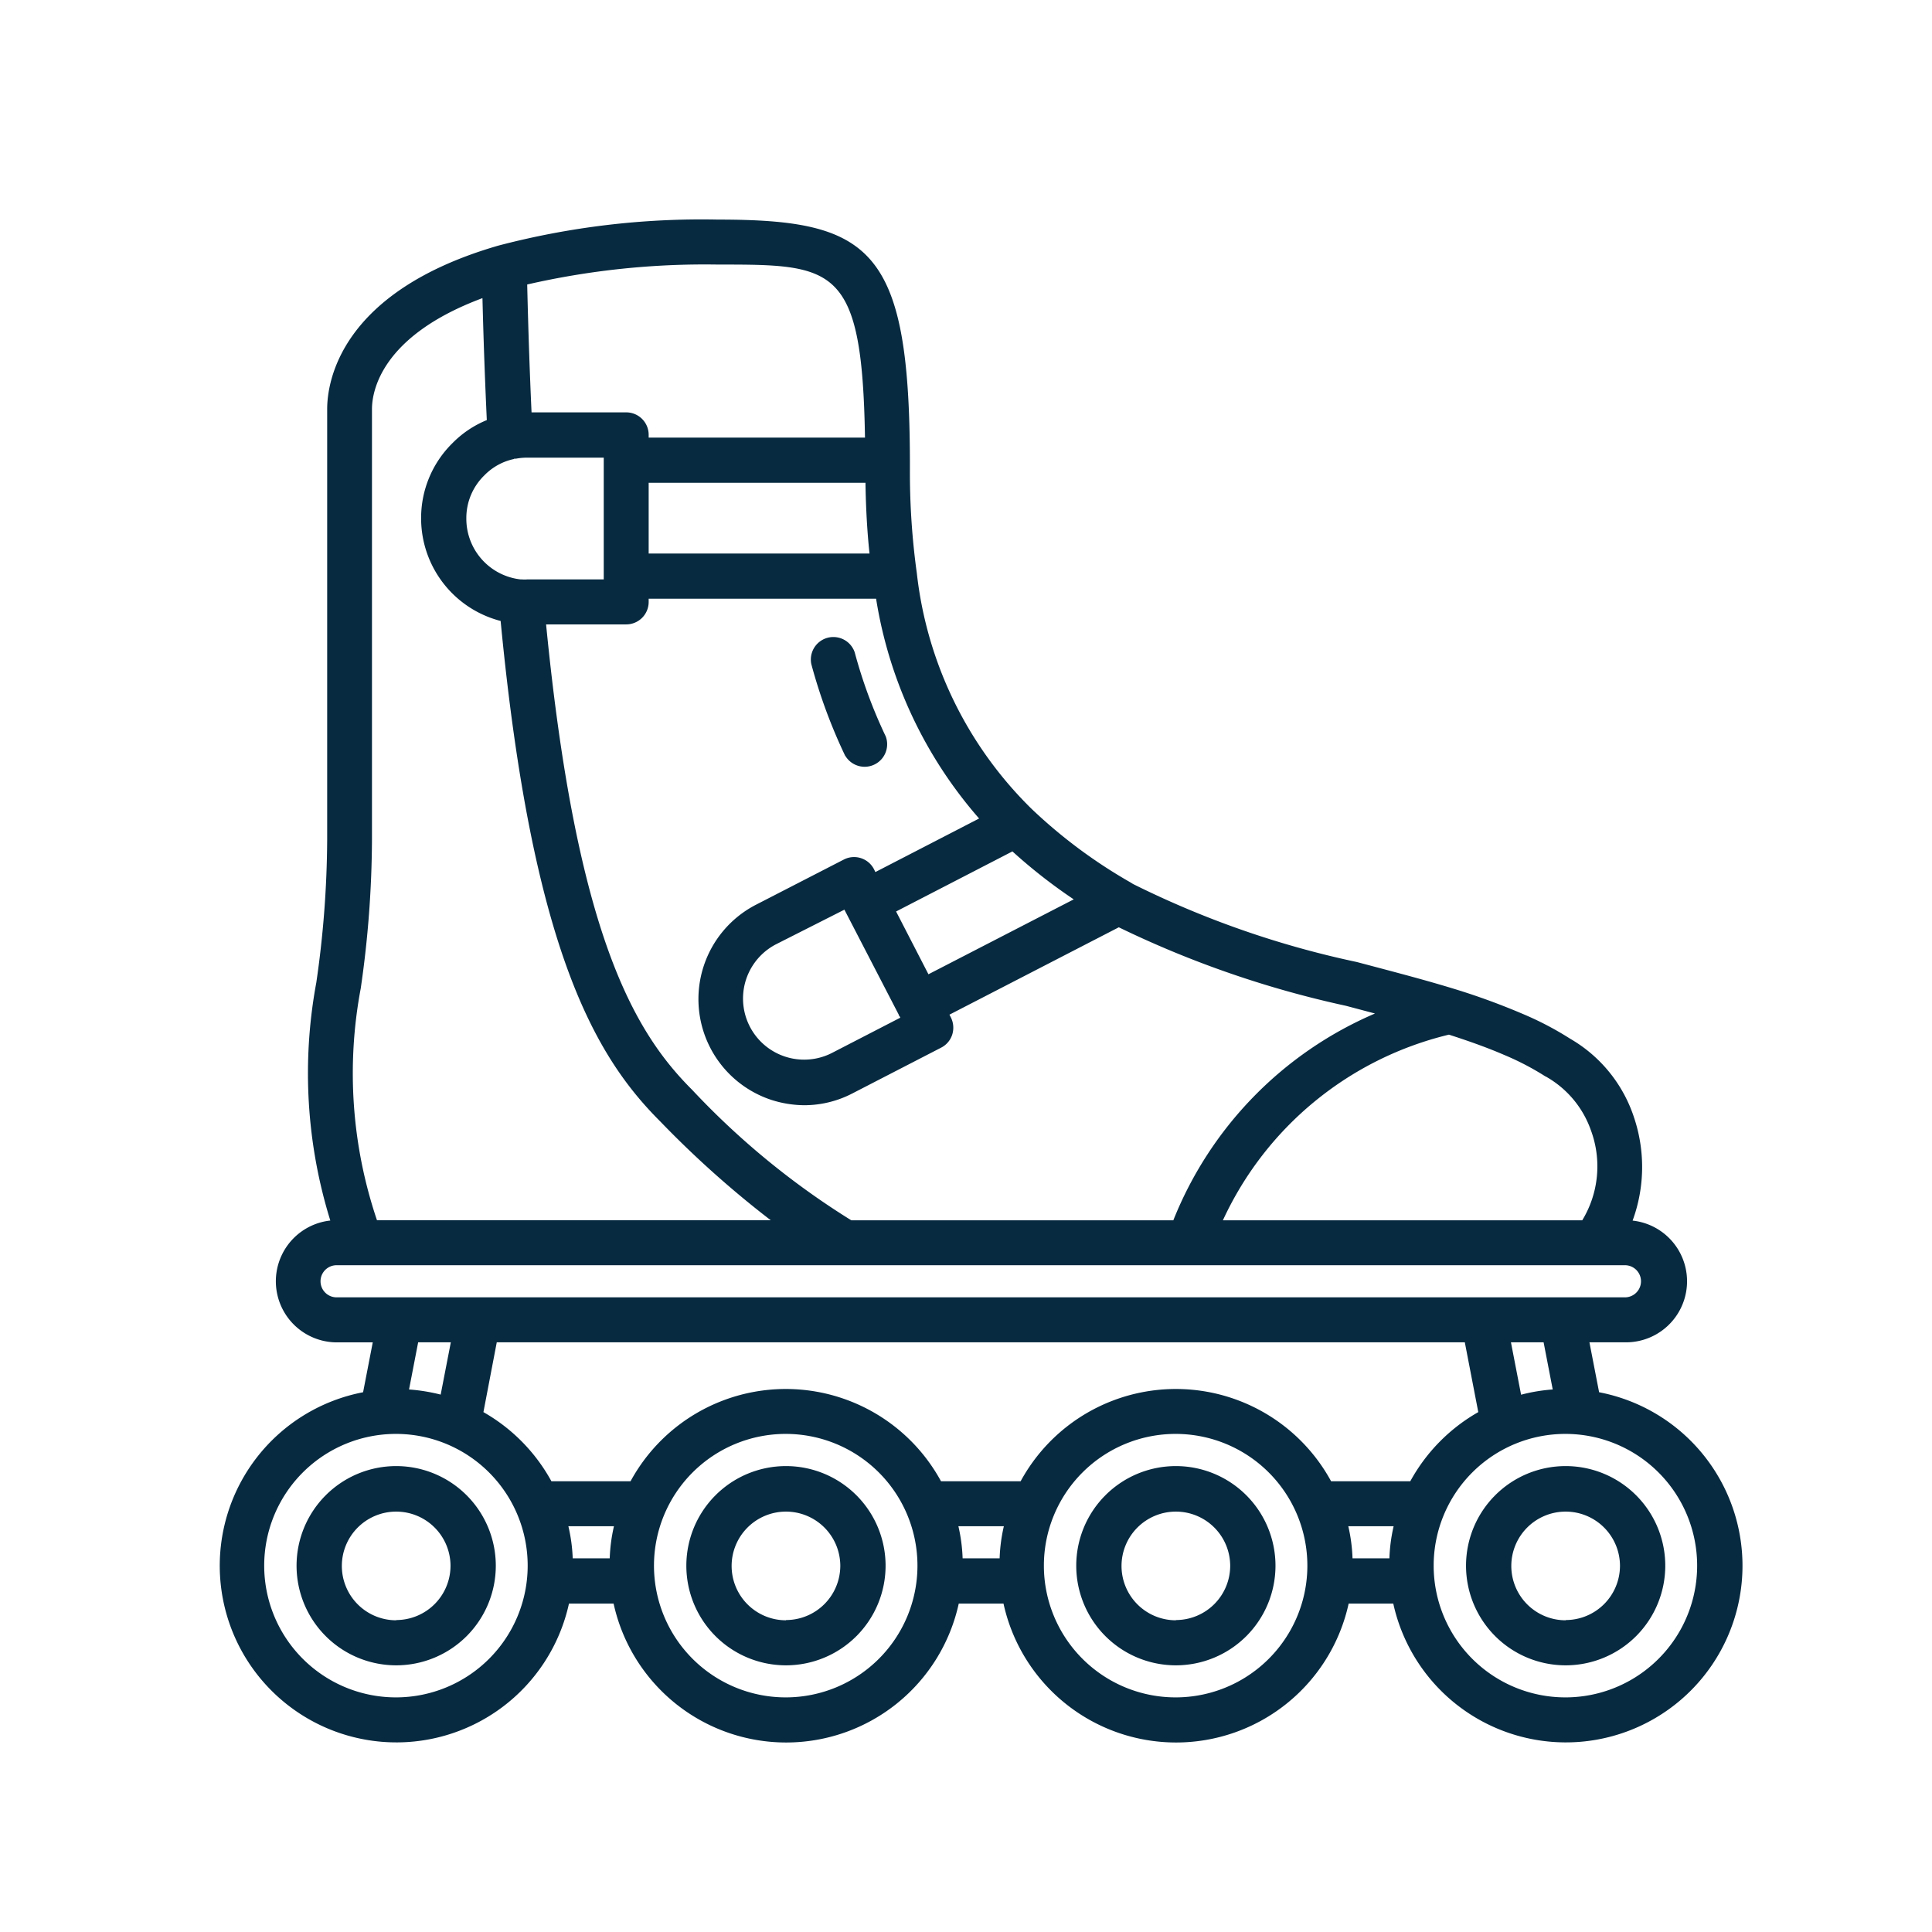 <svg xmlns="http://www.w3.org/2000/svg" width="32" height="32" viewBox="0 0 32 32">
  <g id="desporto" transform="translate(-1593 -234)">
    <rect id="Rectangle_8277" data-name="Rectangle 8277" width="32" height="32" transform="translate(1593 234)" fill="none"/>
    <g id="roller-skate" transform="translate(1591.886 232.897)">
      <path id="Path_6226" data-name="Path 6226" d="M12.4,101.75a1.65,1.65,0,1,0,1.65,1.65A1.65,1.65,0,0,0,12.4,101.75Zm0,2.554a.9.9,0,1,1,.9-.9A.9.9,0,0,1,12.4,104.3Z" transform="translate(-4.724 -76.364)" fill="#072a40"/>
      <path id="Path_6227" data-name="Path 6227" d="M42.73,101.75a1.65,1.65,0,1,0,1.65,1.65A1.65,1.65,0,0,0,42.73,101.75Zm0,2.554a.9.9,0,1,1,.9-.9A.9.9,0,0,1,42.73,104.3Z" transform="translate(-28.598 -76.364)" fill="#072a40"/>
      <path id="Path_6228" data-name="Path 6228" d="M73.07,101.75a1.65,1.65,0,1,0,1.65,1.65A1.65,1.65,0,0,0,73.07,101.75Zm0,2.554a.9.9,0,1,1,.9-.9A.9.9,0,0,1,73.07,104.3Z" transform="translate(-52.48 -76.364)" fill="#072a40"/>
      <path id="Path_6229" data-name="Path 6229" d="M27.6,24.162l-.16-.826h.592a1.011,1.011,0,0,0,.123-2.016,2.575,2.575,0,0,0,.024-1.707,2.352,2.352,0,0,0-1.059-1.306,5.261,5.261,0,0,0-.8-.417,11.288,11.288,0,0,0-1.094-.4c-.519-.16-1.063-.3-1.639-.453a15.53,15.53,0,0,1-3.706-1.292l-.029-.018-.018-.011A8.424,8.424,0,0,1,18.2,14.5a6.471,6.471,0,0,1-1.9-3.9,12.151,12.151,0,0,1-.115-1.716V8.729C16.174,5.209,15.534,4.74,13,4.74a13.243,13.243,0,0,0-3.635.432c-2.627.762-2.832,2.265-2.832,2.708v7.13a16.862,16.862,0,0,1-.18,2.368,8.226,8.226,0,0,0,.232,3.941,1.012,1.012,0,0,0,.111,2.018h.592l-.16.826a2.926,2.926,0,1,0,3.41,3.5h.739a2.926,2.926,0,0,0,5.717,0h.741a2.926,2.926,0,0,0,5.717,0h.739a2.926,2.926,0,1,0,3.41-3.5Zm-.768-.045a2.831,2.831,0,0,0-.524.087l-.168-.868h.541Zm-3.386,2.265h.751a2.76,2.76,0,0,0-.07.532h-.611a2.76,2.76,0,0,0-.07-.532Zm1.032-.745H23.161a2.927,2.927,0,0,0-5.142,0H16.7a2.927,2.927,0,0,0-5.142,0H10.247a2.941,2.941,0,0,0-1.126-1.145l.221-1.156H25.376l.223,1.156a2.941,2.941,0,0,0-1.126,1.145Zm-7.49.745h.753a2.76,2.76,0,0,0-.07.532h-.613a2.76,2.76,0,0,0-.07-.532Zm-6.456,0h.751a2.76,2.76,0,0,0-.07.532H10.6A2.76,2.76,0,0,0,10.528,26.382Zm16.182-7.45a1.646,1.646,0,0,1,.75.891,1.719,1.719,0,0,1-.143,1.492H21.369a5.552,5.552,0,0,1,3.744-3.075c.369.119.664.227.913.335a4.506,4.506,0,0,1,.685.357ZM23.888,17.89a6.236,6.236,0,0,0-3.34,3.425H15.214a13,13,0,0,1-2.635-2.16c-.96-.958-1.916-2.565-2.42-7.71h1.327a.372.372,0,0,0,.372-.372v-.053h3.767a7.253,7.253,0,0,0,1.706,3.64l-1.718.887h0L15.59,15.5a.371.371,0,0,0-.5-.16l-1.46.751a1.758,1.758,0,0,0,.27,3.233,1.826,1.826,0,0,0,.541.085,1.735,1.735,0,0,0,.8-.2l1.46-.753a.367.367,0,0,0,.185-.217.38.38,0,0,0-.023-.285l-.023-.045h0l2.805-1.447a16.748,16.748,0,0,0,3.761,1.3l.486.129ZM9.628,8.7,9.655,8.7h.007a1,1,0,0,1,.181-.017h1.271V10.7H9.843a.515.515,0,0,1-.081,0H9.738a1.011,1.011,0,0,1-.9-1.008.985.985,0,0,1,.3-.717.963.963,0,0,1,.492-.27Zm5.821.4c.006.4.027.8.067,1.171H11.858V9.1Zm3.448,6.9-2.405,1.24-.536-1.04,1.927-.995a8.8,8.8,0,0,0,1.015.794Zm-2.888,1.925.017.034-1.13.583a1.011,1.011,0,1,1-.926-1.8L15.1,16.17l.9,1.739,0,.005a.014.014,0,0,0,0,.006l0,.006Zm-.568-9.574H11.858V8.305a.372.372,0,0,0-.372-.372H9.918c-.03-.655-.054-1.355-.072-2.118A13.164,13.164,0,0,1,13,5.485C14.931,5.485,15.394,5.487,15.441,8.358ZM7.089,17.474a17.52,17.52,0,0,0,.186-2.464V7.879c0-.287.145-1.211,1.83-1.838.018.724.043,1.392.072,2.02h0a1.7,1.7,0,0,0-.568.381,1.738,1.738,0,0,0-.52,1.246,1.756,1.756,0,0,0,1.317,1.7c.525,5.48,1.581,7.229,2.647,8.293a16.566,16.566,0,0,0,1.827,1.633H7.358A7.593,7.593,0,0,1,7.089,17.474Zm-.4,5.117a.266.266,0,0,1,0-.532H28.028a.266.266,0,0,1,0,.532Zm1.892.745-.168.866a3.02,3.02,0,0,0-.524-.085l.151-.781Zm-.909,5.881a2.182,2.182,0,1,1,2.182-2.182A2.182,2.182,0,0,1,7.676,29.217Zm6.456,0a2.182,2.182,0,1,1,2.182-2.182A2.182,2.182,0,0,1,14.132,29.217Zm6.458,0a2.182,2.182,0,1,1,2.182-2.182,2.182,2.182,0,0,1-2.182,2.182Zm6.456,0a2.182,2.182,0,1,1,2.182-2.182,2.182,2.182,0,0,1-2.182,2.182Z" transform="translate(0 0)" fill="#072a40"/>
      <path id="Path_6230" data-name="Path 6230" d="M103.4,101.75a1.65,1.65,0,1,0,1.65,1.65A1.65,1.65,0,0,0,103.4,101.75Zm0,2.554a.9.9,0,1,1,.9-.9A.9.9,0,0,1,103.4,104.3Z" transform="translate(-76.354 -76.364)" fill="#072a40"/>
      <path id="Path_6231" data-name="Path 6231" d="M51.332,39.13A.373.373,0,0,0,52,38.806a8.1,8.1,0,0,1-.514-1.392.373.373,0,0,0-.719.194,8.854,8.854,0,0,0,.562,1.521Z" transform="translate(-36.215 -25.505)" fill="#072a40"/>
    </g>
  </g>
</svg>
